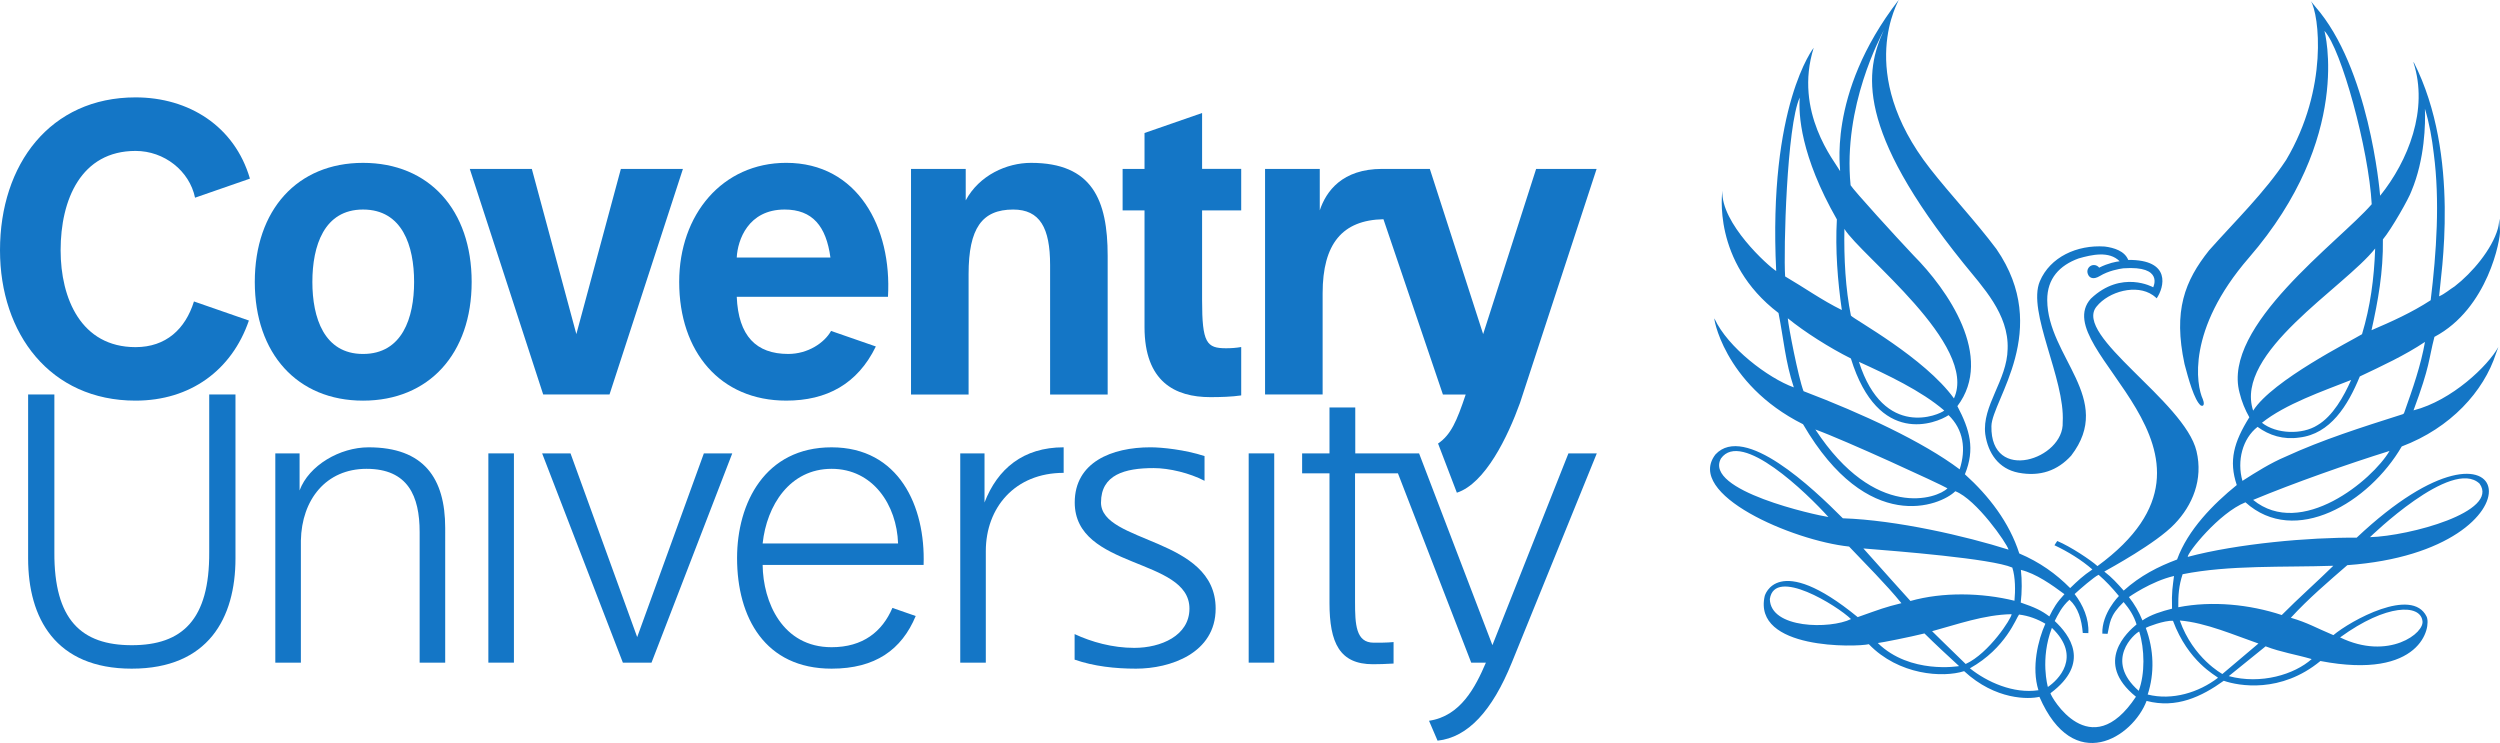 <?xml version="1.0" encoding="UTF-8" standalone="no"?>
<!-- Created with Inkscape (http://www.inkscape.org/) -->

<svg
   xmlns:dc="http://purl.org/dc/elements/1.1/"
   xmlns:cc="http://creativecommons.org/ns#"
   xmlns:rdf="http://www.w3.org/1999/02/22-rdf-syntax-ns#"
   xmlns:svg="http://www.w3.org/2000/svg"
   xmlns="http://www.w3.org/2000/svg"
   xmlns:sodipodi="http://sodipodi.sourceforge.net/DTD/sodipodi-0.dtd"
   xmlns:inkscape="http://www.inkscape.org/namespaces/inkscape"
   version="1.1"
   width="303.564"
   height="90.22"
   id="svg8993"
   xml:space="preserve"
   sodipodi:docname="coventry.svg"
   inkscape:version="0.92.1 r"><sodipodi:namedview
     pagecolor="#ffffff"
     bordercolor="#666666"
     borderopacity="1"
     objecttolerance="10"
     gridtolerance="10"
     guidetolerance="10"
     inkscape:pageopacity="0"
     inkscape:pageshadow="2"
     inkscape:window-width="1276"
     inkscape:window-height="985"
     id="namedview76"
     showgrid="false"
     fit-margin-top="0"
     fit-margin-left="0"
     fit-margin-right="0"
     fit-margin-bottom="0"
     inkscape:zoom="0.55874229"
     inkscape:cx="-98.562709"
     inkscape:cy="167.62525"
     inkscape:window-x="1366"
     inkscape:window-y="18"
     inkscape:window-maximized="0"
     inkscape:current-layer="svg8993" /><defs
     id="defs8997"><clipPath
       id="clipPath9007"><path
         d="M 0,0 H 841.89 V 595.276 H 0 Z"
         id="path9009"
         inkscape:connector-curvature="0" /></clipPath><clipPath
       id="clipPath9123"><path
         d="M 243.926,234.328 H 579.629 V 467.717 H 243.926 Z"
         id="path9125"
         inkscape:connector-curvature="0" /></clipPath><clipPath
       id="clipPath9217"><path
         d="m 253.019,245.4 h 318.49 v 219.463 h -318.49 z"
         id="path9219"
         inkscape:connector-curvature="0" /></clipPath><clipPath
       id="clipPath9237"><path
         d="m 251.683,125.21 h 172.925 v 49.538 H 251.683 Z"
         id="path9239"
         inkscape:connector-curvature="0" /></clipPath><clipPath
       id="clipPath9331"><path
         d="m 257.379,126.717 h 160.223 v 44.826 H 257.379 Z"
         id="path9333"
         inkscape:connector-curvature="0" /></clipPath><clipPath
       id="clipPath9351"><path
         d="M 0,0 H 841.89 V 595.276 H 0 Z"
         id="path9353"
         inkscape:connector-curvature="0" /></clipPath><clipPath
       id="clipPath9217-4"><path
         d="m 253.019,245.4 h 318.49 v 219.463 h -318.49 z"
         id="path9219-0"
         inkscape:connector-curvature="0" /></clipPath><clipPath
       id="clipPath9123-9"><path
         d="M 243.926,234.328 H 579.629 V 467.717 H 243.926 Z"
         id="path9125-4"
         inkscape:connector-curvature="0" /></clipPath></defs><path
     d="m 44.079,42.98 c -4.727,0 -6.149,-4.395 -6.149,-8.743 0,-4.393 1.422,-8.794 6.149,-8.794 4.774,0 6.204,4.4 6.204,8.794 0,4.347 -1.43,8.743 -6.204,8.743 m 0,-23.204 c -7.975,0 -13.141,5.719 -13.141,14.461 0,8.69 5.166,14.411 13.141,14.411 8.023,0 13.193,-5.721 13.193,-14.411 0,-8.742 -5.17,-14.461 -13.193,-14.461"
     id="path9131"
     style="fill:#1476c6;fill-opacity:1;fill-rule:nonzero;stroke:none;stroke-width:0.281"
     inkscape:connector-curvature="0" /><path
     d="m 74.01,47.902 8.915,-27.391 h -7.535 L 69.984,40.569 64.578,20.511 h -7.535 l 8.915,27.391 z"
     id="path9137"
     style="fill:#1476c6;fill-opacity:1;fill-rule:nonzero;stroke:none;stroke-width:0.281"
     inkscape:connector-curvature="0" /><path
     d="m 16.004,81.192 c 9.282,0 12.589,-6.149 12.589,-13.382 V 47.902 H 25.404 V 67.068 c 0.044,8.172 -3.259,11.276 -9.401,11.276 -6.142,0 -9.444,-3.104 -9.401,-11.276 V 47.902 H 3.415 v 19.909 c 0,7.233 3.306,13.382 12.589,13.382"
     id="path9143"
     style="fill:#1476c6;fill-opacity:1;fill-rule:nonzero;stroke:none;stroke-width:0.281"
     inkscape:connector-curvature="0" /><path
     inkscape:connector-curvature="0"
     style="fill:#1476c6;fill-opacity:1;fill-rule:nonzero;stroke:none;stroke-width:0.281"
     id="path9147"
     d="m 59.3,80.462 h 3.103 V 55.052 H 59.3 Z" /><path
     d="m 79.11,80.462 9.804,-25.41 H 85.467 L 77.371,77.361 69.275,55.052 h -3.446 l 9.803,25.41 z"
     id="path9153"
     style="fill:#1476c6;fill-opacity:1;fill-rule:nonzero;stroke:none;stroke-width:0.281"
     inkscape:connector-curvature="0" /><path
     inkscape:connector-curvature="0"
     style="fill:#1476c6;fill-opacity:1;fill-rule:nonzero;stroke:none;stroke-width:0.281"
     id="path9157"
     d="m 151.622,80.462 h 3.102 V 55.052 h -3.102 z" /><path
     d="M 117.612,47.906 V 33.284 c 0,-5.562 1.625,-7.84 5.413,-7.84 3.248,0 4.484,2.226 4.484,6.729 v 15.734 h 6.99 V 31.062 c 0,-6.785 -1.875,-11.287 -9.31,-11.287 -2.95,0 -6.287,1.506 -7.925,4.555 v -3.819 h -6.644 v 27.395 h 6.992"
     id="path9163"
     style="fill:#1476c6;fill-opacity:1;fill-rule:nonzero;stroke:none;stroke-width:0.281"
     inkscape:connector-curvature="0" /><path
     d="m 145.966,13.722 -6.992,2.426 v 4.361 h -2.66 v 5.035 h 2.66 v 14.17 c 0,6.638 3.703,8.509 7.99,8.509 1.247,0 2.621,-0.042 3.751,-0.209 v -5.876 c -0.615,0.107 -1.205,0.15 -1.836,0.15 -2.363,0 -2.914,-0.635 -2.914,-5.824 V 25.547 h 4.749 v -5.038 h -4.749 v -6.787"
     id="path9169"
     style="fill:#1476c6;fill-opacity:1;fill-rule:nonzero;stroke:none;stroke-width:0.281"
     inkscape:connector-curvature="0" /><path
     d="M 36.535,80.462 V 65.638 c 0.097,-4.969 3.052,-8.711 7.971,-8.711 5.022,0 6.45,3.296 6.45,7.68 v 15.855 h 3.103 V 64.115 c 0,-6.052 -2.596,-9.799 -9.304,-9.799 -3.481,0 -7.25,2.187 -8.378,5.236 v -4.5 h -2.947 v 25.41 h 3.105"
     id="path9175"
     style="fill:#1476c6;fill-opacity:1;fill-rule:nonzero;stroke:none;stroke-width:0.281"
     inkscape:connector-curvature="0" /><path
     d="M 119.703,80.462 V 66.916 c 0,-5.261 3.523,-9.499 9.452,-9.499 v -3.102 c -4.915,0 -8.031,2.612 -9.609,6.7 v -5.962 h -2.947 v 25.41 h 3.103"
     id="path9181"
     style="fill:#1476c6;fill-opacity:1;fill-rule:nonzero;stroke:none;stroke-width:0.281"
     inkscape:connector-curvature="0" /><path
     d="m 133.691,61.013 c 0,-3.374 2.888,-4.175 6.389,-4.175 1.885,0 4.392,0.604 6.181,1.543 v -3.002 c -2.354,-0.772 -5.168,-1.065 -6.559,-1.065 -4.72,0 -9.202,1.815 -9.202,6.698 0,8.148 13.929,6.656 13.929,12.886 0,3.295 -3.47,4.77 -6.701,4.77 -2.639,0 -5.196,-0.717 -7.243,-1.673 v 3.1 c 2.334,0.815 4.935,1.097 7.458,1.097 4.147,0 9.668,-1.862 9.668,-7.294 0,-8.703 -13.922,-7.891 -13.922,-12.886"
     id="path9187"
     style="fill:#1476c6;fill-opacity:1;fill-rule:nonzero;stroke:none;stroke-width:0.281"
     inkscape:connector-curvature="0" /><path
     d="m 183.57,80.462 c -2.372,5.841 -5.317,9.075 -9.014,9.475 l -1.037,-2.417 c 3.839,-0.561 5.635,-4.087 6.907,-7.057 h -1.782 l -8.899,-22.991 h -5.208 v 15.609 c 0,2.732 0.096,4.958 2.264,4.958 0.59,0 1.617,0.009 2.414,-0.076 v 2.609 c -0.913,0.059 -1.872,0.082 -2.508,0.082 -4.043,0 -5.273,-2.592 -5.273,-7.454 V 57.471 h -3.323 v -2.42 h 3.323 v -5.578 h 3.13 v 5.578 h 7.748 l 8.905,23.288 9.231,-23.288 h 3.445 l -10.322,25.41"
     id="path9193"
     style="fill:#1476c6;fill-opacity:1;fill-rule:nonzero;stroke:none;stroke-width:0.281"
     inkscape:connector-curvature="0" /><path
     d="M 186.526,20.509 180.092,40.569 173.617,20.509 h -5.782 c -4.87,0 -6.814,2.725 -7.581,5.035 v -5.035 h -6.644 v 27.393 h 6.991 v -12.288 c 0,-6.027 2.401,-8.892 7.385,-8.994 l 7.22,21.283 h 2.768 c -1.09,3.256 -1.801,4.895 -3.357,5.952 l 2.283,5.971 5.6e-4,0.001 c 3.449,-1.12 6.183,-6.796 7.666,-10.902 l 9.303,-28.415 h -7.344"
     id="path9199"
     style="fill:#1476c6;fill-opacity:1;fill-rule:nonzero;stroke:none;stroke-width:0.281"
     inkscape:connector-curvature="0" /><path
     d="m 23.551,36.605 c -1.038,3.346 -3.397,5.546 -7.09,5.546 -6.612,0 -9.1,-5.908 -9.1,-11.763 0,-6.155 2.487,-12.062 9.1,-12.062 3.487,0 6.545,2.419 7.223,5.679 l 6.664,-2.314 C 28.491,15.325 22.929,11.825 16.461,11.825 6.097,11.825 0,19.948 0,30.387 c 0,10.137 6.097,18.26 16.461,18.26 6.639,0 11.682,-3.677 13.761,-9.726 l -6.671,-2.317"
     id="path9205"
     style="fill:#1476c6;fill-opacity:1;fill-rule:nonzero;stroke:none;stroke-width:0.281"
     inkscape:connector-curvature="0" /><path
     d="m 95.273,25.443 c 3.392,0 5.046,2.028 5.562,5.827 H 89.46 c 0.103,-2.116 1.383,-5.827 5.813,-5.827 m 5.64,14.743 c -0.811,1.444 -2.805,2.793 -5.202,2.793 -3.885,0 -6.052,-2.171 -6.251,-6.942 h 18.363 c 0.497,-8.425 -3.692,-16.263 -12.353,-16.263 -7.73,0 -12.998,6.25 -12.998,14.461 0,8.481 4.97,14.411 12.998,14.411 4.9,0 8.651,-2.001 10.88,-6.574 l -5.437,-1.888"
     id="path9211"
     style="fill:#1476c6;fill-opacity:1;fill-rule:nonzero;stroke:none;stroke-width:0.281"
     inkscape:connector-curvature="0" /><path
     d="m 100.976,56.927 c 5.021,0 7.921,4.384 8.073,9.06 H 92.604 c 0.496,-4.627 3.298,-9.06 8.372,-9.06 m 7.385,16.889 c -1.235,2.885 -3.581,4.771 -7.385,4.771 -5.96,0 -8.323,-5.463 -8.372,-9.991 h 19.545 c 0.243,-7.142 -3.007,-14.28 -11.173,-14.28 -8.075,0 -11.477,6.748 -11.477,13.445 0,7.23 3.402,13.431 11.477,13.431 5.315,0 8.517,-2.311 10.215,-6.394 h -5.6e-4 l -2.829,-0.983"
     id="path9225"
     style="fill:#1476c6;fill-opacity:1;fill-rule:nonzero;stroke:none;stroke-width:0.281"
     inkscape:connector-curvature="0" /><path
     d="m 291.528,50.369 c -4.702,1.497 -9.525,3.022 -14.029,5.094 -1.767,0.747 -3.545,1.856 -5.21,2.927 -0.692,-2.431 0.01,-5.139 1.837,-6.557 1.414,1.039 3.143,1.58 5.062,1.296 3.774,-0.432 5.899,-3.876 7.353,-7.418 2.707,-1.285 5.443,-2.547 7.912,-4.193 -0.488,2.824 -1.512,5.75 -2.461,8.419 -0.117,0.277 -0.019,0.307 -0.463,0.432 m -17.943,10.333 c 4.93,-2.052 11.475,-4.358 16.565,-5.946 -2.076,3.536 -10.727,10.711 -16.565,5.946 M 285.488,46.138 c -0.885,1.989 -2.214,4.396 -4.098,5.496 -1.849,1.173 -4.976,1.08 -6.733,-0.297 2.846,-2.273 7.377,-3.837 10.831,-5.199 m 2.919,-15.966 c -0.133,3.715 -0.588,7.045 -1.597,10.408 -1.203,0.75 -10.881,5.592 -13.22,9.285 -2.338,-7.06 11.066,-14.942 14.817,-19.693 m 0.938,-1.102 c 1.039,-1.24 3.178,-5.009 3.463,-5.86 1.638,-3.892 1.713,-8.238 1.638,-10.003 0.54,1.754 0.863,3.609 1.078,5.461 0.75,5.726 0.333,11.932 -0.377,17.789 -2.322,1.51 -4.737,2.589 -7.185,3.639 0.789,-3.557 1.435,-7.036 1.383,-11.026 m -6.018,39.629 c -1.873,1.845 -4.275,3.972 -6.264,5.981 -3.884,-1.283 -8.424,-1.752 -12.563,-0.945 -0.019,-1.432 0.065,-2.63 0.524,-4.009 5.678,-1.137 12.271,-0.822 18.303,-1.027 m -2.629,11.329 c -2.09,1.864 -6.141,3.115 -10.067,2.071 l 4.472,-3.617 c 1.893,0.725 3.666,0.982 5.595,1.546 m -10.845,1.813 c 0,0 -3.546,-1.898 -5.169,-6.496 3.181,0.262 6.681,1.807 9.548,2.795 0,0 -3.024,2.542 -4.379,3.701 m -9.069,2.493 c 0.851,-2.592 0.755,-5.449 -0.232,-8.096 0.148,-0.105 2.26,-0.932 3.304,-0.854 1.857,4.979 5.191,6.629 5.469,6.912 -2.343,1.795 -5.558,2.786 -8.541,2.038 m -1.09,-0.451 c -4.234,-3.719 -0.508,-6.947 0.061,-7.203 0.661,2.112 0.721,5.144 -0.061,7.203 m -10.716,0.291 c 4.93,-3.677 2.318,-7.083 0.517,-8.768 0.398,-0.775 0.839,-1.728 1.79,-2.583 1.061,0.957 1.48,2.412 1.618,4.039 0.241,0.008 0.212,-0.004 0.676,0.014 0.097,-1.742 -0.655,-3.432 -1.668,-4.744 0.625,-0.578 2.378,-2.101 2.914,-2.337 0.893,0.775 1.612,1.547 2.464,2.576 0,0 -2.094,2.085 -2.012,4.567 l 0.638,0.026 c 0.303,-1.303 0.19,-2.16 1.947,-3.861 0.716,0.839 1.258,1.701 1.569,2.717 -1.043,0.864 -5.266,4.587 -0.072,8.779 -5.544,8.368 -10.331,0 -10.382,-0.425 m 0.175,-7.936 c 3.708,3.535 0.712,6.37 -0.487,7.177 0,0 -0.974,-3.372 0.487,-7.177 m -1.635,7.572 c -3.025,0.459 -6.255,-0.998 -8.32,-2.661 4.382,-2.453 5.632,-6.147 5.966,-6.527 1.194,0.151 2.226,0.546 3.196,1.114 -0.884,1.951 -1.708,5.31 -0.842,8.075 m -12.913,-7.168 c 3.006,-0.812 6.318,-2.01 9.656,-2.065 0.012,0.463 -2.727,4.74 -5.578,6.046 -1.36,-1.308 -4.078,-3.981 -4.078,-3.981 m -6.59,1.438 c 0.458,-0.048 3.967,-0.738 5.664,-1.167 1.289,1.276 2.832,2.712 4.204,3.966 0,0 -5.943,1.035 -9.868,-2.799 m -1.752,-11.485 c 4.062,0.327 15.56,1.225 18.084,2.321 0.383,1.178 0.377,2.826 0.263,4.027 -3.983,-0.983 -8.719,-1.076 -12.633,0.03 0,0 -3.944,-4.365 -5.714,-6.378 m 19.127,2.602 c 1.851,0.455 3.74,1.8 5.288,2.949 -0.94,1.011 -1.314,1.654 -1.834,2.703 -0.98,-0.732 -1.735,-1.087 -3.472,-1.684 0.152,-1.273 0.16,-2.712 0.018,-3.968 m -6.798,-11.614 c 1.256,-3.064 0.599,-5.384 -0.915,-8.269 4.525,-5.982 -1.206,-14.172 -5.336,-18.315 -2.148,-2.273 -7.231,-7.855 -7.63,-8.508 -0.951,-9.628 3.701,-18.145 4.044,-18.839 -2.304,4.983 -3.47,12.013 9.664,28.311 2.326,2.892 5.517,6.156 5.361,10.405 -0.066,3.825 -3.138,6.897 -2.717,10.348 0.33,2.29 1.605,4.22 4.048,4.684 2.605,0.494 4.73,-0.254 6.382,-2.073 5.32,-6.921 -2.873,-11.985 -2.905,-18.892 -0.012,-2.626 1.509,-4.217 3.805,-5.055 1.602,-0.461 3.713,-0.94 4.989,0.342 -0.459,0.052 -1.373,0.221 -2.482,0.771 l 0.013,0.034 c -0.143,-0.21 -0.384,-0.348 -0.657,-0.348 -0.439,0 -0.794,0.356 -0.794,0.794 0,0.121 0.029,0.235 0.078,0.338 0.115,0.298 0.396,0.532 0.858,0.442 0.017,-0.003 0.035,-0.008 0.053,-0.013 0.156,-0.037 0.328,-0.109 0.523,-0.227 1.044,-0.633 2.293,-0.862 2.87,-0.938 l 8.1e-4,0.003 c 4.963,-0.356 3.608,2.303 3.608,2.303 0,0 -3.839,-2.162 -7.572,1.385 -5.561,6.211 19.929,18.487 0.808,32.47 -0.801,-0.725 -3.261,-2.37 -4.882,-3.046 -0.144,0.188 -0.227,0.345 -0.34,0.516 1.638,0.769 3.302,1.797 4.604,2.939 -1.167,0.783 -1.781,1.382 -2.699,2.262 -1.713,-1.732 -3.693,-3.15 -6.177,-4.204 -1.205,-3.765 -3.694,-6.995 -6.606,-9.617 m -0.633,-0.596 c -4.471,-3.363 -11.813,-6.773 -18.959,-9.494 -0.644,-1.69 -1.835,-7.869 -1.912,-8.85 2.038,1.663 5.084,3.594 7.661,4.88 3.338,10.8 10.41,7.854 11.862,6.882 1.814,1.766 2.146,4.119 1.348,6.582 M 220.431,52.152 c 3.642,1.319 15.14,6.615 16.04,7.142 -1.194,1.231 -8.752,3.949 -16.04,-7.142 m -1.897,-40.304 c -0.152,2.006 0.074,7.017 4.509,14.793 -0.206,3.68 0.094,7.48 0.603,11.004 -2.44,-1.2 -4.561,-2.723 -6.886,-4.081 -0.204,-3.107 0.195,-18.326 1.774,-21.716 m 17.548,38 c -0.516,0.479 -7.329,3.573 -10.36,-5.911 3.378,1.54 7.576,3.509 10.36,5.911 M 223.957,27.794 c 1.985,3.245 16.299,14.098 13.302,20.581 -3.552,-4.926 -12.173,-9.617 -12.51,-10.052 -0.661,-3.247 -0.855,-6.985 -0.792,-10.528 m 40.022,42.143 c -0.152,1.302 -0.301,1.832 -0.238,3.97 -1.26,0.32 -2.574,0.718 -3.595,1.424 -0.423,-1.047 -0.973,-1.984 -1.643,-2.833 0,0 2.679,-1.911 5.476,-2.561 m 37.105,-11.21 c 2.441,3.419 -8.524,6.353 -13.31,6.498 0,0 9.945,-9.699 13.31,-6.498 m -6.945,16.617 c 0.371,1.495 -4.11,4.915 -9.994,2.052 5.701,-4.142 9.7,-4.009 9.994,-2.052 m -79.235,-2.604 c 0.563,-3.935 8.193,0.812 9.856,2.431 -2.517,1.238 -9.793,1.184 -9.856,-2.431 m -5.935,-17.07 c 2.489,-3.518 10.416,4.193 13.045,7.106 -1.497,-0.219 -15.18,-3.205 -13.045,-7.106 m 84.094,-5.841 c 2.052,-5.524 1.809,-6.108 2.54,-8.926 6.541,-3.454 8.04,-11.952 7.958,-12.876 -0.136,-2.532 -0.007,-1.131 -0.255,-0.267 -0.721,2.519 -3.102,5.356 -5.25,7.014 -0.546,0.333 -1.201,0.915 -1.886,1.207 0.155,-2.334 2.692,-17.067 -3.075,-28.422 l -0.036,0.031 c 1.847,5.703 -0.637,11.943 -4.049,16.176 -0.07,-0.799 -1.366,-15.535 -7.862,-22.947 l -0.548,-0.679 c 0.983,1.566 2.172,10.55 -3,19.275 -2.626,3.979 -6.218,7.445 -9.357,10.98 -2.961,3.719 -4.375,7.324 -2.985,13.812 0.46,1.75 1.194,4.421 1.98,5.034 0.466,0.19 0.397,-0.404 0.24,-0.771 -0.789,-1.694 -1.986,-8.417 5.583,-17.161 12.72,-14.683 9.187,-27.555 9.187,-27.555 2.041,2.165 5.379,14.366 5.739,21.042 -3.957,4.567 -18.226,14.784 -16.05,22.882 0.25,1.066 0.692,2.115 1.19,2.989 -1.883,3.018 -2.52,5.28 -1.526,8.227 -2.847,2.301 -5.946,5.441 -7.249,9.043 -2.291,0.854 -4.478,1.968 -6.48,3.774 -0.785,-0.877 -1.425,-1.602 -2.356,-2.31 0.596,-0.348 6.294,-3.42 8.536,-5.782 2.176,-2.261 3.483,-5.389 2.662,-8.835 -1.442,-6.072 -15.012,-14.05 -12.141,-17.558 1.502,-1.871 4.871,-2.751 6.824,-1.396 v -0.003 c 0,0 0.017,0.013 0.039,0.027 0.012,0.007 0.019,0.012 0.036,0.024 l -0.006,0.002 c 0.11,0.078 0.318,0.241 0.412,0.341 0.902,-1.318 1.825,-4.703 -3.459,-4.664 -0.422,-1.078 -1.717,-1.482 -2.849,-1.625 -3.383,-0.228 -6.635,1.282 -7.878,4.216 -1.576,3.696 3.083,11.848 2.774,17.115 0.197,4.488 -8.791,7.475 -8.656,0.477 0.06,-3.143 7.394,-11.664 0.605,-21.507 -2.537,-3.386 -5.522,-6.53 -8.044,-9.751 C 225.169,8.728 230.652,0.006 230.546,0 c -8.981,11.606 -6.901,21.196 -7.128,20.749 -0.591,-1.088 -5.646,-7.125 -3.188,-14.947 0,0 -5.545,6.971 -4.555,27.105 -0.961,-0.583 -6.758,-5.823 -6.532,-9.753 0,0 -1.339,8.647 6.813,14.852 0.629,3.173 0.823,5.907 1.859,9.033 -3.149,-1.141 -8.025,-4.858 -9.624,-8.333 -0.221,-0.639 0.945,7.908 10.744,12.806 7.876,13.516 16.687,9.912 18.489,8.136 2.548,0.978 6.279,6.344 6.465,7.093 -5.171,-1.639 -13.589,-3.588 -20.121,-3.808 -3.691,-3.715 -11.943,-11.525 -15.461,-7.758 -3.769,4.846 9.377,10.47 16.22,11.191 1.84,1.947 4.546,4.636 6.353,6.875 -2.089,0.521 -2.417,0.671 -5.307,1.693 -9.808,-8.04 -11.29,-2.572 -11.29,-2.572 -1.481,6.569 11.17,6.218 12.642,5.861 3.632,3.763 8.987,4.098 11.57,3.273 3.827,3.54 7.896,3.426 9.142,3.115 4.168,9.596 11.351,4.895 13.013,0.499 3.615,0.95 6.672,-0.511 9.371,-2.446 1.819,0.635 6.944,1.55 11.734,-2.4 12.219,2.344 13.502,-4.15 12.893,-5.401 -1.778,-3.63 -9.226,0.501 -11.315,2.259 -2.14,-0.896 -3.096,-1.502 -5.167,-2.109 2.139,-2.335 4.625,-4.448 6.858,-6.387 24.725,-1.779 20.695,-21.776 1.137,-3.338 -5.683,-0.049 -14.467,0.718 -20.514,2.332 -0.051,-0.495 3.778,-5.333 7.008,-6.627 6.025,5.434 15.024,0.019 18.978,-6.781 5.946,-2.248 9.965,-6.694 11.441,-11.283 l 0.294,-0.798 c -1.248,2.269 -5.626,6.498 -10.305,7.699"
     id="path9231"
     style="fill:#1476c6;fill-opacity:1;fill-rule:nonzero;stroke:none;stroke-width:0.405"
     inkscape:connector-curvature="0" /></svg>